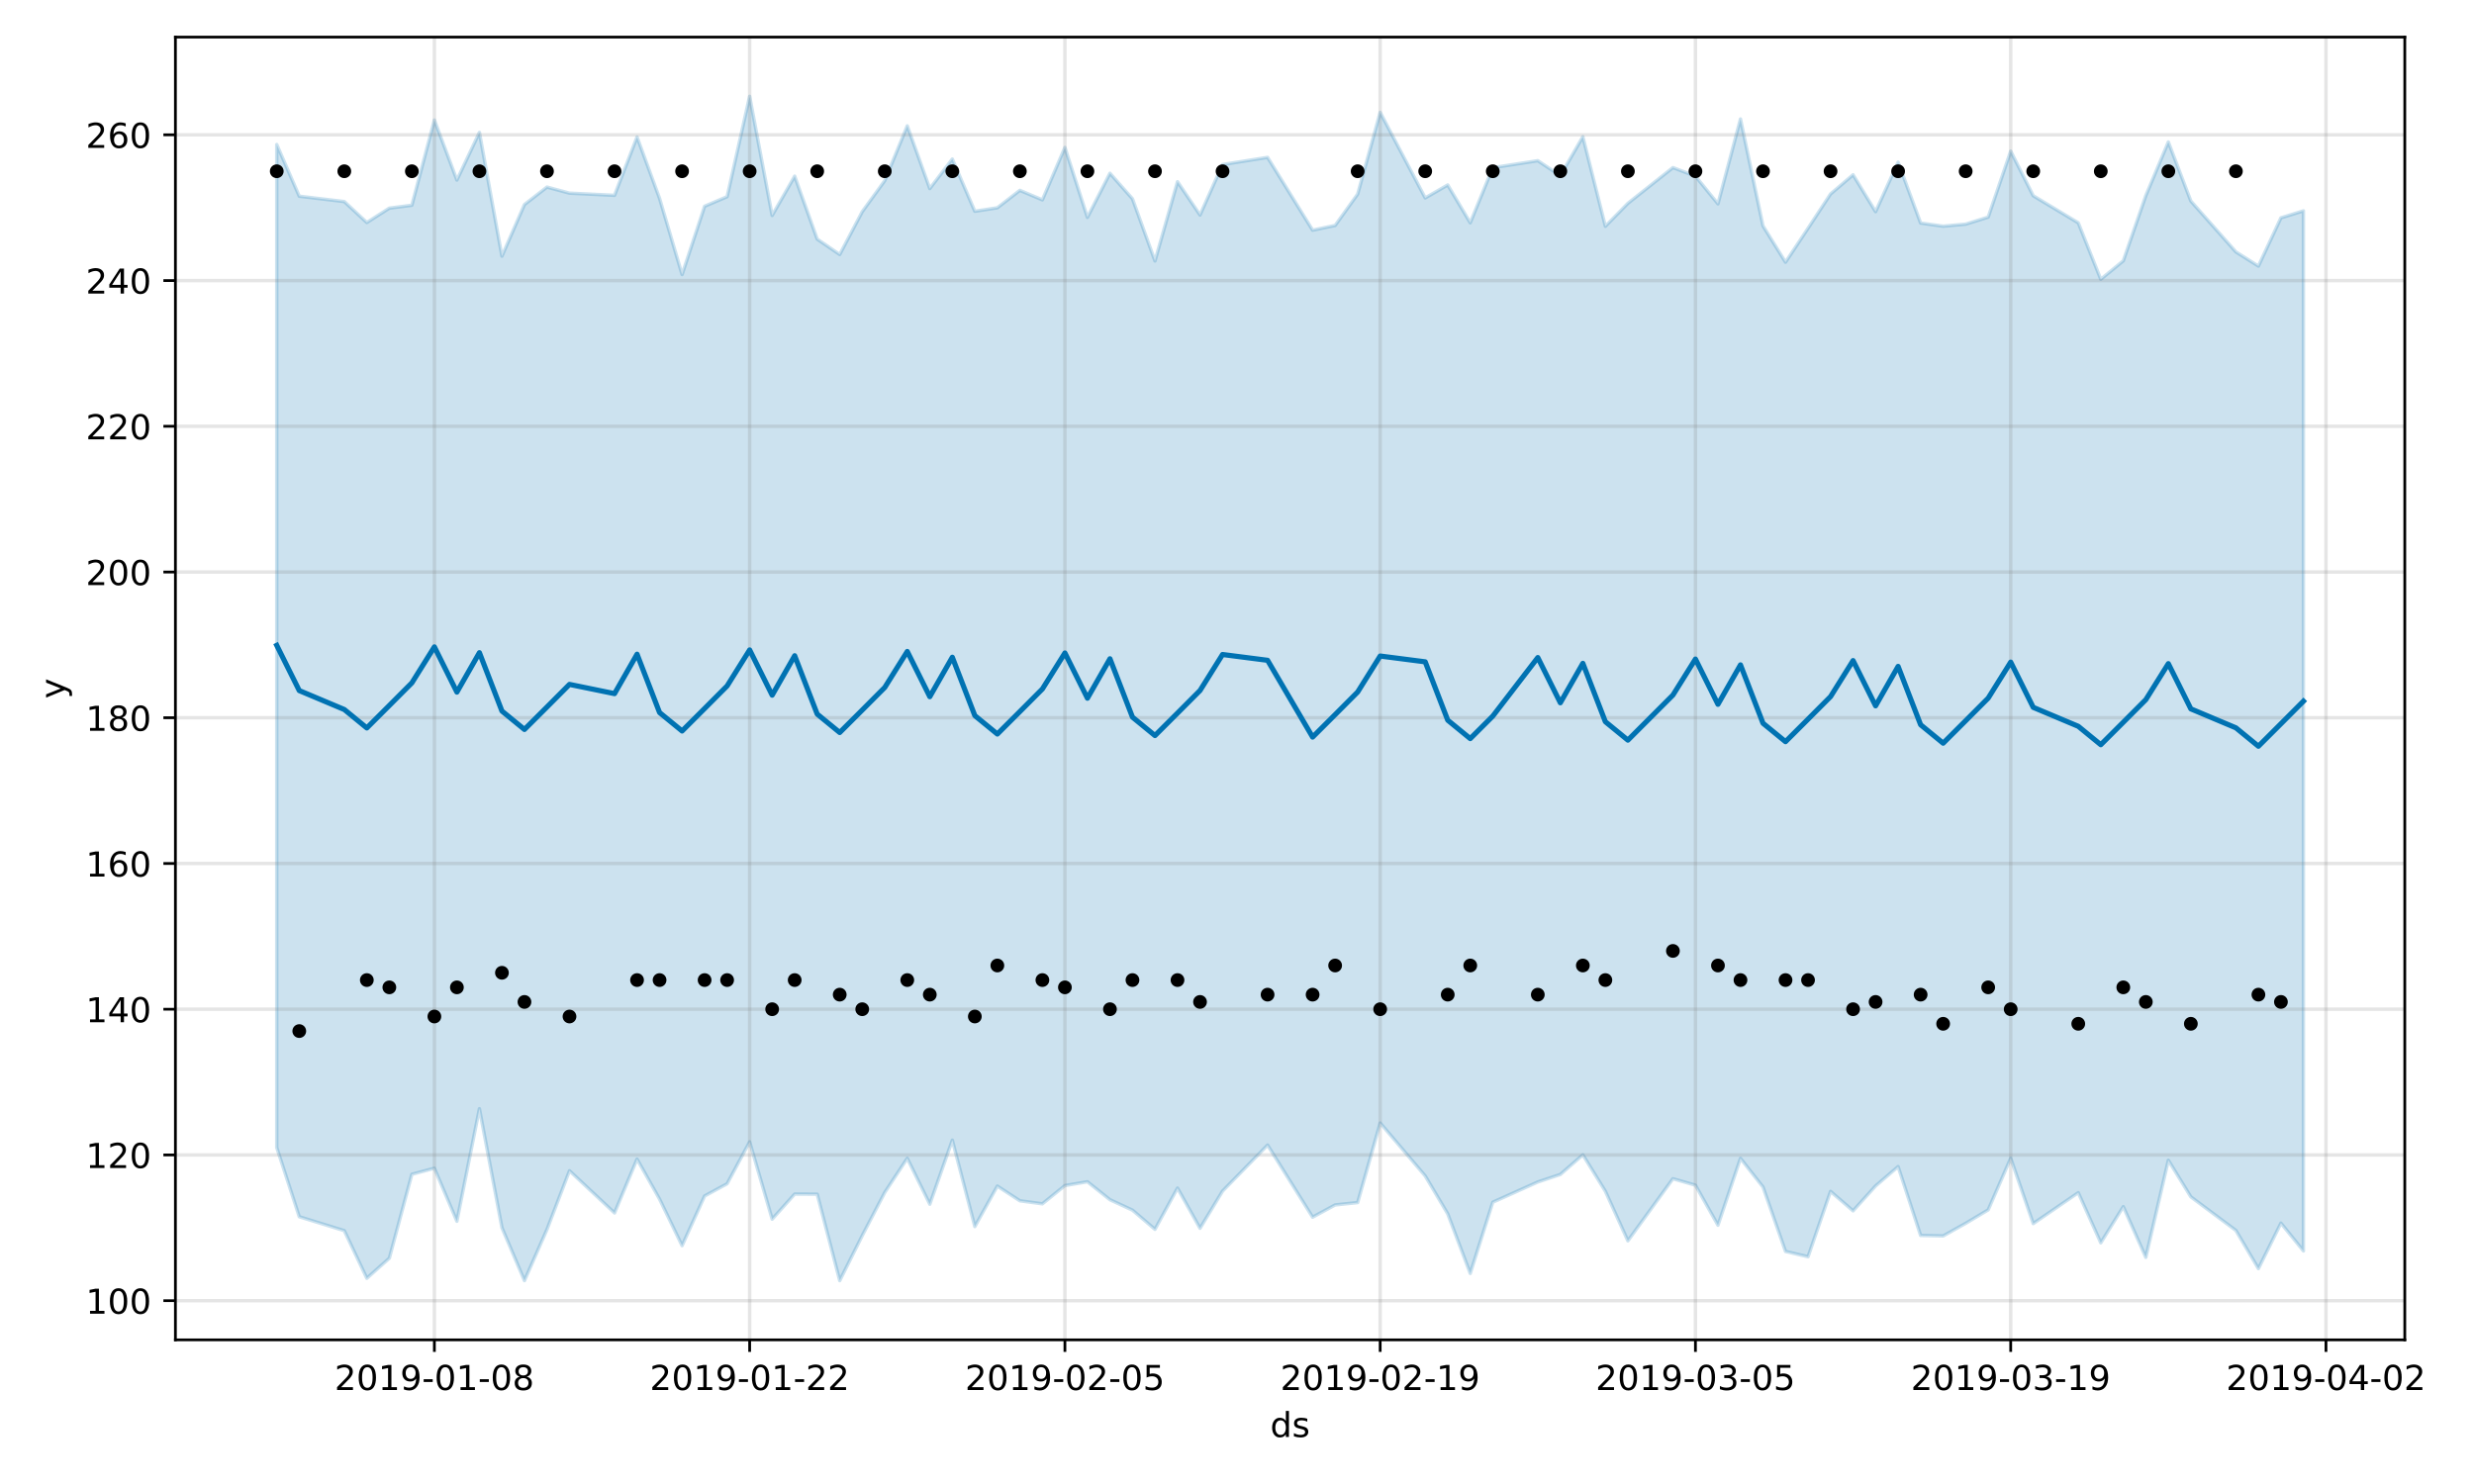 <?xml version="1.0" encoding="utf-8" standalone="no"?>
<!DOCTYPE svg PUBLIC "-//W3C//DTD SVG 1.1//EN"
  "http://www.w3.org/Graphics/SVG/1.1/DTD/svg11.dtd">
<!-- Created with matplotlib (https://matplotlib.org/) -->
<svg height="432pt" version="1.1" viewBox="0 0 720 432" width="720pt" xmlns="http://www.w3.org/2000/svg" xmlns:xlink="http://www.w3.org/1999/xlink">
 <defs>
  <style type="text/css">
*{stroke-linecap:butt;stroke-linejoin:round;}
  </style>
 </defs>
 <g id="figure_1">
  <g id="patch_1">
   <path d="M 0 432 
L 720 432 
L 720 0 
L 0 0 
z
" style="fill:#ffffff;"/>
  </g>
  <g id="axes_1">
   <g id="patch_2">
    <path d="M 51.05 390.04 
L 699.857 390.04 
L 699.857 10.8 
L 51.05 10.8 
z
" style="fill:#ffffff;"/>
   </g>
   <g id="PolyCollection_1">
    <defs>
     <path d="M 80.541 -389.929 
L 80.541 -97.947 
L 87.095 -77.8 
L 100.202 -73.744 
L 106.756 -59.887 
L 113.309 -65.736 
L 119.863 -90.155 
L 126.417 -91.918 
L 132.97 -76.491 
L 139.524 -109.251 
L 146.077 -74.608 
L 152.631 -59.198 
L 159.185 -74.091 
L 165.738 -91.183 
L 178.845 -78.905 
L 185.399 -94.574 
L 191.953 -82.919 
L 198.506 -69.38 
L 205.06 -83.838 
L 211.613 -87.4 
L 218.167 -99.613 
L 224.721 -77.088 
L 231.274 -84.398 
L 237.828 -84.357 
L 244.381 -59.2 
L 250.935 -72.304 
L 257.489 -84.862 
L 264.042 -94.81 
L 270.596 -81.442 
L 277.15 -100.087 
L 283.703 -74.934 
L 290.257 -86.721 
L 296.81 -82.441 
L 303.364 -81.56 
L 309.918 -86.873 
L 316.471 -87.984 
L 323.025 -82.755 
L 329.578 -79.722 
L 336.132 -74.132 
L 342.686 -86.138 
L 349.239 -74.435 
L 355.793 -85.252 
L 368.9 -98.658 
L 382.007 -77.665 
L 388.561 -81.235 
L 395.114 -81.918 
L 401.668 -105.091 
L 414.775 -89.679 
L 421.329 -78.644 
L 427.883 -61.298 
L 434.436 -82.023 
L 447.543 -87.917 
L 454.097 -90.1 
L 460.651 -95.826 
L 467.204 -85.218 
L 473.758 -70.789 
L 486.865 -88.865 
L 493.419 -86.983 
L 499.972 -75.33 
L 506.526 -94.798 
L 513.079 -86.457 
L 519.633 -67.697 
L 526.187 -66.161 
L 532.74 -85.179 
L 539.294 -79.513 
L 545.847 -86.759 
L 552.401 -92.394 
L 558.955 -72.35 
L 565.508 -72.208 
L 572.062 -75.877 
L 578.616 -79.795 
L 585.169 -94.843 
L 591.723 -75.803 
L 604.83 -84.804 
L 611.384 -70.208 
L 617.937 -80.738 
L 624.491 -65.974 
L 631.044 -94.246 
L 637.598 -83.586 
L 650.705 -73.81 
L 657.259 -62.702 
L 663.812 -75.937 
L 670.366 -67.847 
L 670.366 -370.622 
L 670.366 -370.622 
L 663.812 -368.589 
L 657.259 -354.54 
L 650.705 -358.673 
L 637.598 -373.472 
L 631.044 -390.674 
L 624.491 -375.046 
L 617.937 -356.079 
L 611.384 -350.698 
L 604.83 -367.14 
L 591.723 -375.021 
L 585.169 -388.002 
L 578.616 -368.794 
L 572.062 -366.753 
L 565.508 -366.157 
L 558.955 -367.071 
L 552.401 -384.796 
L 545.847 -370.38 
L 539.294 -381.121 
L 532.74 -375.53 
L 526.187 -365.55 
L 519.633 -355.67 
L 513.079 -366.238 
L 506.526 -397.367 
L 499.972 -372.656 
L 493.419 -380.721 
L 486.865 -383.214 
L 473.758 -372.808 
L 467.204 -366.132 
L 460.651 -392.199 
L 454.097 -380.85 
L 447.543 -385.227 
L 434.436 -383.179 
L 427.883 -367.14 
L 421.329 -378.157 
L 414.775 -374.384 
L 401.668 -399.291 
L 395.114 -375.483 
L 388.561 -366.369 
L 382.007 -365.002 
L 368.9 -386.186 
L 355.793 -384.108 
L 349.239 -369.414 
L 342.686 -379.105 
L 336.132 -356.032 
L 329.578 -374.131 
L 323.025 -381.562 
L 316.471 -368.722 
L 309.918 -389.079 
L 303.364 -373.819 
L 296.81 -376.588 
L 290.257 -371.515 
L 283.703 -370.503 
L 277.15 -385.696 
L 270.596 -377.107 
L 264.042 -395.36 
L 257.489 -379.408 
L 250.935 -370.375 
L 244.381 -357.916 
L 237.828 -362.395 
L 231.274 -380.718 
L 224.721 -369.275 
L 218.167 -403.962 
L 211.613 -374.75 
L 205.06 -371.958 
L 198.506 -352.077 
L 191.953 -374.244 
L 185.399 -392.115 
L 178.845 -375.141 
L 165.738 -375.779 
L 159.185 -377.542 
L 152.631 -372.454 
L 146.077 -357.431 
L 139.524 -393.451 
L 132.97 -379.585 
L 126.417 -397.064 
L 119.863 -372.251 
L 113.309 -371.412 
L 106.756 -367.228 
L 100.202 -373.325 
L 87.095 -374.886 
L 80.541 -389.929 
z
" id="mb3d58df271" style="stroke:#0072b2;stroke-opacity:0.2;"/>
    </defs>
    <g clip-path="url(#pe9ea618f01)">
     <use style="fill:#0072b2;fill-opacity:0.2;stroke:#0072b2;stroke-opacity:0.2;" x="0" xlink:href="#mb3d58df271" y="432"/>
    </g>
   </g>
   <g id="matplotlib.axis_1">
    <g id="xtick_1">
     <g id="line2d_1">
      <path clip-path="url(#pe9ea618f01)" d="M 126.417 390.04 
L 126.417 10.8 
" style="fill:none;stroke:#808080;stroke-linecap:square;stroke-opacity:0.2;"/>
     </g>
     <g id="line2d_2">
      <defs>
       <path d="M 0 0 
L 0 3.5 
" id="m1d0776aded" style="stroke:#000000;stroke-width:0.8;"/>
      </defs>
      <g>
       <use style="stroke:#000000;stroke-width:0.8;" x="126.417" xlink:href="#m1d0776aded" y="390.04"/>
      </g>
     </g>
     <g id="text_1">
      <!-- 2019-01-08 -->
      <defs>
       <path d="M 19.188 8.297 
L 53.609 8.297 
L 53.609 0 
L 7.328 0 
L 7.328 8.297 
Q 12.938 14.109 22.625 23.891 
Q 32.328 33.688 34.812 36.531 
Q 39.547 41.844 41.422 45.531 
Q 43.312 49.219 43.312 52.781 
Q 43.312 58.594 39.234 62.25 
Q 35.156 65.922 28.609 65.922 
Q 23.969 65.922 18.812 64.312 
Q 13.672 62.703 7.812 59.422 
L 7.812 69.391 
Q 13.766 71.781 18.938 73 
Q 24.125 74.219 28.422 74.219 
Q 39.75 74.219 46.484 68.547 
Q 53.219 62.891 53.219 53.422 
Q 53.219 48.922 51.531 44.891 
Q 49.859 40.875 45.406 35.406 
Q 44.188 33.984 37.641 27.219 
Q 31.109 20.453 19.188 8.297 
z
" id="DejaVuSans-50"/>
       <path d="M 31.781 66.406 
Q 24.172 66.406 20.328 58.906 
Q 16.5 51.422 16.5 36.375 
Q 16.5 21.391 20.328 13.891 
Q 24.172 6.391 31.781 6.391 
Q 39.453 6.391 43.281 13.891 
Q 47.125 21.391 47.125 36.375 
Q 47.125 51.422 43.281 58.906 
Q 39.453 66.406 31.781 66.406 
z
M 31.781 74.219 
Q 44.047 74.219 50.516 64.516 
Q 56.984 54.828 56.984 36.375 
Q 56.984 17.969 50.516 8.266 
Q 44.047 -1.422 31.781 -1.422 
Q 19.531 -1.422 13.062 8.266 
Q 6.594 17.969 6.594 36.375 
Q 6.594 54.828 13.062 64.516 
Q 19.531 74.219 31.781 74.219 
z
" id="DejaVuSans-48"/>
       <path d="M 12.406 8.297 
L 28.516 8.297 
L 28.516 63.922 
L 10.984 60.406 
L 10.984 69.391 
L 28.422 72.906 
L 38.281 72.906 
L 38.281 8.297 
L 54.391 8.297 
L 54.391 0 
L 12.406 0 
z
" id="DejaVuSans-49"/>
       <path d="M 10.984 1.516 
L 10.984 10.5 
Q 14.703 8.734 18.5 7.812 
Q 22.312 6.891 25.984 6.891 
Q 35.75 6.891 40.891 13.453 
Q 46.047 20.016 46.781 33.406 
Q 43.953 29.203 39.594 26.953 
Q 35.25 24.703 29.984 24.703 
Q 19.047 24.703 12.672 31.312 
Q 6.297 37.938 6.297 49.422 
Q 6.297 60.641 12.938 67.422 
Q 19.578 74.219 30.609 74.219 
Q 43.266 74.219 49.922 64.516 
Q 56.594 54.828 56.594 36.375 
Q 56.594 19.141 48.406 8.859 
Q 40.234 -1.422 26.422 -1.422 
Q 22.703 -1.422 18.891 -0.688 
Q 15.094 0.047 10.984 1.516 
z
M 30.609 32.422 
Q 37.25 32.422 41.125 36.953 
Q 45.016 41.5 45.016 49.422 
Q 45.016 57.281 41.125 61.844 
Q 37.25 66.406 30.609 66.406 
Q 23.969 66.406 20.094 61.844 
Q 16.219 57.281 16.219 49.422 
Q 16.219 41.5 20.094 36.953 
Q 23.969 32.422 30.609 32.422 
z
" id="DejaVuSans-57"/>
       <path d="M 4.891 31.391 
L 31.203 31.391 
L 31.203 23.391 
L 4.891 23.391 
z
" id="DejaVuSans-45"/>
       <path d="M 31.781 34.625 
Q 24.75 34.625 20.719 30.859 
Q 16.703 27.094 16.703 20.516 
Q 16.703 13.922 20.719 10.156 
Q 24.75 6.391 31.781 6.391 
Q 38.812 6.391 42.859 10.172 
Q 46.922 13.969 46.922 20.516 
Q 46.922 27.094 42.891 30.859 
Q 38.875 34.625 31.781 34.625 
z
M 21.922 38.812 
Q 15.578 40.375 12.031 44.719 
Q 8.5 49.078 8.5 55.328 
Q 8.5 64.062 14.719 69.141 
Q 20.953 74.219 31.781 74.219 
Q 42.672 74.219 48.875 69.141 
Q 55.078 64.062 55.078 55.328 
Q 55.078 49.078 51.531 44.719 
Q 48 40.375 41.703 38.812 
Q 48.828 37.156 52.797 32.312 
Q 56.781 27.484 56.781 20.516 
Q 56.781 9.906 50.312 4.234 
Q 43.844 -1.422 31.781 -1.422 
Q 19.734 -1.422 13.25 4.234 
Q 6.781 9.906 6.781 20.516 
Q 6.781 27.484 10.781 32.312 
Q 14.797 37.156 21.922 38.812 
z
M 18.312 54.391 
Q 18.312 48.734 21.844 45.562 
Q 25.391 42.391 31.781 42.391 
Q 38.141 42.391 41.719 45.562 
Q 45.312 48.734 45.312 54.391 
Q 45.312 60.062 41.719 63.234 
Q 38.141 66.406 31.781 66.406 
Q 25.391 66.406 21.844 63.234 
Q 18.312 60.062 18.312 54.391 
z
" id="DejaVuSans-56"/>
      </defs>
      <g transform="translate(97.359 404.638)scale(0.1 -0.1)">
       <use xlink:href="#DejaVuSans-50"/>
       <use x="63.623" xlink:href="#DejaVuSans-48"/>
       <use x="127.246" xlink:href="#DejaVuSans-49"/>
       <use x="190.869" xlink:href="#DejaVuSans-57"/>
       <use x="254.492" xlink:href="#DejaVuSans-45"/>
       <use x="290.576" xlink:href="#DejaVuSans-48"/>
       <use x="354.199" xlink:href="#DejaVuSans-49"/>
       <use x="417.822" xlink:href="#DejaVuSans-45"/>
       <use x="453.906" xlink:href="#DejaVuSans-48"/>
       <use x="517.529" xlink:href="#DejaVuSans-56"/>
      </g>
     </g>
    </g>
    <g id="xtick_2">
     <g id="line2d_3">
      <path clip-path="url(#pe9ea618f01)" d="M 218.167 390.04 
L 218.167 10.8 
" style="fill:none;stroke:#808080;stroke-linecap:square;stroke-opacity:0.2;"/>
     </g>
     <g id="line2d_4">
      <g>
       <use style="stroke:#000000;stroke-width:0.8;" x="218.167" xlink:href="#m1d0776aded" y="390.04"/>
      </g>
     </g>
     <g id="text_2">
      <!-- 2019-01-22 -->
      <g transform="translate(189.109 404.638)scale(0.1 -0.1)">
       <use xlink:href="#DejaVuSans-50"/>
       <use x="63.623" xlink:href="#DejaVuSans-48"/>
       <use x="127.246" xlink:href="#DejaVuSans-49"/>
       <use x="190.869" xlink:href="#DejaVuSans-57"/>
       <use x="254.492" xlink:href="#DejaVuSans-45"/>
       <use x="290.576" xlink:href="#DejaVuSans-48"/>
       <use x="354.199" xlink:href="#DejaVuSans-49"/>
       <use x="417.822" xlink:href="#DejaVuSans-45"/>
       <use x="453.906" xlink:href="#DejaVuSans-50"/>
       <use x="517.529" xlink:href="#DejaVuSans-50"/>
      </g>
     </g>
    </g>
    <g id="xtick_3">
     <g id="line2d_5">
      <path clip-path="url(#pe9ea618f01)" d="M 309.918 390.04 
L 309.918 10.8 
" style="fill:none;stroke:#808080;stroke-linecap:square;stroke-opacity:0.2;"/>
     </g>
     <g id="line2d_6">
      <g>
       <use style="stroke:#000000;stroke-width:0.8;" x="309.918" xlink:href="#m1d0776aded" y="390.04"/>
      </g>
     </g>
     <g id="text_3">
      <!-- 2019-02-05 -->
      <defs>
       <path d="M 10.797 72.906 
L 49.516 72.906 
L 49.516 64.594 
L 19.828 64.594 
L 19.828 46.734 
Q 21.969 47.469 24.109 47.828 
Q 26.266 48.188 28.422 48.188 
Q 40.625 48.188 47.75 41.5 
Q 54.891 34.812 54.891 23.391 
Q 54.891 11.625 47.562 5.094 
Q 40.234 -1.422 26.906 -1.422 
Q 22.312 -1.422 17.547 -0.641 
Q 12.797 0.141 7.719 1.703 
L 7.719 11.625 
Q 12.109 9.234 16.797 8.062 
Q 21.484 6.891 26.703 6.891 
Q 35.156 6.891 40.078 11.328 
Q 45.016 15.766 45.016 23.391 
Q 45.016 31 40.078 35.438 
Q 35.156 39.891 26.703 39.891 
Q 22.75 39.891 18.812 39.016 
Q 14.891 38.141 10.797 36.281 
z
" id="DejaVuSans-53"/>
      </defs>
      <g transform="translate(280.86 404.638)scale(0.1 -0.1)">
       <use xlink:href="#DejaVuSans-50"/>
       <use x="63.623" xlink:href="#DejaVuSans-48"/>
       <use x="127.246" xlink:href="#DejaVuSans-49"/>
       <use x="190.869" xlink:href="#DejaVuSans-57"/>
       <use x="254.492" xlink:href="#DejaVuSans-45"/>
       <use x="290.576" xlink:href="#DejaVuSans-48"/>
       <use x="354.199" xlink:href="#DejaVuSans-50"/>
       <use x="417.822" xlink:href="#DejaVuSans-45"/>
       <use x="453.906" xlink:href="#DejaVuSans-48"/>
       <use x="517.529" xlink:href="#DejaVuSans-53"/>
      </g>
     </g>
    </g>
    <g id="xtick_4">
     <g id="line2d_7">
      <path clip-path="url(#pe9ea618f01)" d="M 401.668 390.04 
L 401.668 10.8 
" style="fill:none;stroke:#808080;stroke-linecap:square;stroke-opacity:0.2;"/>
     </g>
     <g id="line2d_8">
      <g>
       <use style="stroke:#000000;stroke-width:0.8;" x="401.668" xlink:href="#m1d0776aded" y="390.04"/>
      </g>
     </g>
     <g id="text_4">
      <!-- 2019-02-19 -->
      <g transform="translate(372.61 404.638)scale(0.1 -0.1)">
       <use xlink:href="#DejaVuSans-50"/>
       <use x="63.623" xlink:href="#DejaVuSans-48"/>
       <use x="127.246" xlink:href="#DejaVuSans-49"/>
       <use x="190.869" xlink:href="#DejaVuSans-57"/>
       <use x="254.492" xlink:href="#DejaVuSans-45"/>
       <use x="290.576" xlink:href="#DejaVuSans-48"/>
       <use x="354.199" xlink:href="#DejaVuSans-50"/>
       <use x="417.822" xlink:href="#DejaVuSans-45"/>
       <use x="453.906" xlink:href="#DejaVuSans-49"/>
       <use x="517.529" xlink:href="#DejaVuSans-57"/>
      </g>
     </g>
    </g>
    <g id="xtick_5">
     <g id="line2d_9">
      <path clip-path="url(#pe9ea618f01)" d="M 493.419 390.04 
L 493.419 10.8 
" style="fill:none;stroke:#808080;stroke-linecap:square;stroke-opacity:0.2;"/>
     </g>
     <g id="line2d_10">
      <g>
       <use style="stroke:#000000;stroke-width:0.8;" x="493.419" xlink:href="#m1d0776aded" y="390.04"/>
      </g>
     </g>
     <g id="text_5">
      <!-- 2019-03-05 -->
      <defs>
       <path d="M 40.578 39.312 
Q 47.656 37.797 51.625 33 
Q 55.609 28.219 55.609 21.188 
Q 55.609 10.406 48.188 4.484 
Q 40.766 -1.422 27.094 -1.422 
Q 22.516 -1.422 17.656 -0.516 
Q 12.797 0.391 7.625 2.203 
L 7.625 11.719 
Q 11.719 9.328 16.594 8.109 
Q 21.484 6.891 26.812 6.891 
Q 36.078 6.891 40.938 10.547 
Q 45.797 14.203 45.797 21.188 
Q 45.797 27.641 41.281 31.266 
Q 36.766 34.906 28.719 34.906 
L 20.219 34.906 
L 20.219 43.016 
L 29.109 43.016 
Q 36.375 43.016 40.234 45.922 
Q 44.094 48.828 44.094 54.297 
Q 44.094 59.906 40.109 62.906 
Q 36.141 65.922 28.719 65.922 
Q 24.656 65.922 20.016 65.031 
Q 15.375 64.156 9.812 62.312 
L 9.812 71.094 
Q 15.438 72.656 20.344 73.438 
Q 25.25 74.219 29.594 74.219 
Q 40.828 74.219 47.359 69.109 
Q 53.906 64.016 53.906 55.328 
Q 53.906 49.266 50.438 45.094 
Q 46.969 40.922 40.578 39.312 
z
" id="DejaVuSans-51"/>
      </defs>
      <g transform="translate(464.361 404.638)scale(0.1 -0.1)">
       <use xlink:href="#DejaVuSans-50"/>
       <use x="63.623" xlink:href="#DejaVuSans-48"/>
       <use x="127.246" xlink:href="#DejaVuSans-49"/>
       <use x="190.869" xlink:href="#DejaVuSans-57"/>
       <use x="254.492" xlink:href="#DejaVuSans-45"/>
       <use x="290.576" xlink:href="#DejaVuSans-48"/>
       <use x="354.199" xlink:href="#DejaVuSans-51"/>
       <use x="417.822" xlink:href="#DejaVuSans-45"/>
       <use x="453.906" xlink:href="#DejaVuSans-48"/>
       <use x="517.529" xlink:href="#DejaVuSans-53"/>
      </g>
     </g>
    </g>
    <g id="xtick_6">
     <g id="line2d_11">
      <path clip-path="url(#pe9ea618f01)" d="M 585.169 390.04 
L 585.169 10.8 
" style="fill:none;stroke:#808080;stroke-linecap:square;stroke-opacity:0.2;"/>
     </g>
     <g id="line2d_12">
      <g>
       <use style="stroke:#000000;stroke-width:0.8;" x="585.169" xlink:href="#m1d0776aded" y="390.04"/>
      </g>
     </g>
     <g id="text_6">
      <!-- 2019-03-19 -->
      <g transform="translate(556.111 404.638)scale(0.1 -0.1)">
       <use xlink:href="#DejaVuSans-50"/>
       <use x="63.623" xlink:href="#DejaVuSans-48"/>
       <use x="127.246" xlink:href="#DejaVuSans-49"/>
       <use x="190.869" xlink:href="#DejaVuSans-57"/>
       <use x="254.492" xlink:href="#DejaVuSans-45"/>
       <use x="290.576" xlink:href="#DejaVuSans-48"/>
       <use x="354.199" xlink:href="#DejaVuSans-51"/>
       <use x="417.822" xlink:href="#DejaVuSans-45"/>
       <use x="453.906" xlink:href="#DejaVuSans-49"/>
       <use x="517.529" xlink:href="#DejaVuSans-57"/>
      </g>
     </g>
    </g>
    <g id="xtick_7">
     <g id="line2d_13">
      <path clip-path="url(#pe9ea618f01)" d="M 676.92 390.04 
L 676.92 10.8 
" style="fill:none;stroke:#808080;stroke-linecap:square;stroke-opacity:0.2;"/>
     </g>
     <g id="line2d_14">
      <g>
       <use style="stroke:#000000;stroke-width:0.8;" x="676.92" xlink:href="#m1d0776aded" y="390.04"/>
      </g>
     </g>
     <g id="text_7">
      <!-- 2019-04-02 -->
      <defs>
       <path d="M 37.797 64.312 
L 12.891 25.391 
L 37.797 25.391 
z
M 35.203 72.906 
L 47.609 72.906 
L 47.609 25.391 
L 58.016 25.391 
L 58.016 17.188 
L 47.609 17.188 
L 47.609 0 
L 37.797 0 
L 37.797 17.188 
L 4.891 17.188 
L 4.891 26.703 
z
" id="DejaVuSans-52"/>
      </defs>
      <g transform="translate(647.862 404.638)scale(0.1 -0.1)">
       <use xlink:href="#DejaVuSans-50"/>
       <use x="63.623" xlink:href="#DejaVuSans-48"/>
       <use x="127.246" xlink:href="#DejaVuSans-49"/>
       <use x="190.869" xlink:href="#DejaVuSans-57"/>
       <use x="254.492" xlink:href="#DejaVuSans-45"/>
       <use x="290.576" xlink:href="#DejaVuSans-48"/>
       <use x="354.199" xlink:href="#DejaVuSans-52"/>
       <use x="417.822" xlink:href="#DejaVuSans-45"/>
       <use x="453.906" xlink:href="#DejaVuSans-48"/>
       <use x="517.529" xlink:href="#DejaVuSans-50"/>
      </g>
     </g>
    </g>
    <g id="text_8">
     <!-- ds -->
     <defs>
      <path d="M 45.406 46.391 
L 45.406 75.984 
L 54.391 75.984 
L 54.391 0 
L 45.406 0 
L 45.406 8.203 
Q 42.578 3.328 38.25 0.953 
Q 33.938 -1.422 27.875 -1.422 
Q 17.969 -1.422 11.734 6.484 
Q 5.516 14.406 5.516 27.297 
Q 5.516 40.188 11.734 48.094 
Q 17.969 56 27.875 56 
Q 33.938 56 38.25 53.625 
Q 42.578 51.266 45.406 46.391 
z
M 14.797 27.297 
Q 14.797 17.391 18.875 11.75 
Q 22.953 6.109 30.078 6.109 
Q 37.203 6.109 41.297 11.75 
Q 45.406 17.391 45.406 27.297 
Q 45.406 37.203 41.297 42.844 
Q 37.203 48.484 30.078 48.484 
Q 22.953 48.484 18.875 42.844 
Q 14.797 37.203 14.797 27.297 
z
" id="DejaVuSans-100"/>
      <path d="M 44.281 53.078 
L 44.281 44.578 
Q 40.484 46.531 36.375 47.5 
Q 32.281 48.484 27.875 48.484 
Q 21.188 48.484 17.844 46.438 
Q 14.5 44.391 14.5 40.281 
Q 14.5 37.156 16.891 35.375 
Q 19.281 33.594 26.516 31.984 
L 29.594 31.297 
Q 39.156 29.25 43.188 25.516 
Q 47.219 21.781 47.219 15.094 
Q 47.219 7.469 41.188 3.016 
Q 35.156 -1.422 24.609 -1.422 
Q 20.219 -1.422 15.453 -0.562 
Q 10.688 0.297 5.422 2 
L 5.422 11.281 
Q 10.406 8.688 15.234 7.391 
Q 20.062 6.109 24.812 6.109 
Q 31.156 6.109 34.562 8.281 
Q 37.984 10.453 37.984 14.406 
Q 37.984 18.062 35.516 20.016 
Q 33.062 21.969 24.703 23.781 
L 21.578 24.516 
Q 13.234 26.266 9.516 29.906 
Q 5.812 33.547 5.812 39.891 
Q 5.812 47.609 11.281 51.797 
Q 16.75 56 26.812 56 
Q 31.781 56 36.172 55.266 
Q 40.578 54.547 44.281 53.078 
z
" id="DejaVuSans-115"/>
     </defs>
     <g transform="translate(369.675 418.317)scale(0.1 -0.1)">
      <use xlink:href="#DejaVuSans-100"/>
      <use x="63.477" xlink:href="#DejaVuSans-115"/>
     </g>
    </g>
   </g>
   <g id="matplotlib.axis_2">
    <g id="ytick_1">
     <g id="line2d_15">
      <path clip-path="url(#pe9ea618f01)" d="M 51.05 378.634 
L 699.857 378.634 
" style="fill:none;stroke:#808080;stroke-linecap:square;stroke-opacity:0.2;"/>
     </g>
     <g id="line2d_16">
      <defs>
       <path d="M 0 0 
L -3.5 0 
" id="mdad776d36b" style="stroke:#000000;stroke-width:0.8;"/>
      </defs>
      <g>
       <use style="stroke:#000000;stroke-width:0.8;" x="51.05" xlink:href="#mdad776d36b" y="378.634"/>
      </g>
     </g>
     <g id="text_9">
      <!-- 100 -->
      <g transform="translate(24.962 382.434)scale(0.1 -0.1)">
       <use xlink:href="#DejaVuSans-49"/>
       <use x="63.623" xlink:href="#DejaVuSans-48"/>
       <use x="127.246" xlink:href="#DejaVuSans-48"/>
      </g>
     </g>
    </g>
    <g id="ytick_2">
     <g id="line2d_17">
      <path clip-path="url(#pe9ea618f01)" d="M 51.05 336.211 
L 699.857 336.211 
" style="fill:none;stroke:#808080;stroke-linecap:square;stroke-opacity:0.2;"/>
     </g>
     <g id="line2d_18">
      <g>
       <use style="stroke:#000000;stroke-width:0.8;" x="51.05" xlink:href="#mdad776d36b" y="336.211"/>
      </g>
     </g>
     <g id="text_10">
      <!-- 120 -->
      <g transform="translate(24.962 340.01)scale(0.1 -0.1)">
       <use xlink:href="#DejaVuSans-49"/>
       <use x="63.623" xlink:href="#DejaVuSans-50"/>
       <use x="127.246" xlink:href="#DejaVuSans-48"/>
      </g>
     </g>
    </g>
    <g id="ytick_3">
     <g id="line2d_19">
      <path clip-path="url(#pe9ea618f01)" d="M 51.05 293.787 
L 699.857 293.787 
" style="fill:none;stroke:#808080;stroke-linecap:square;stroke-opacity:0.2;"/>
     </g>
     <g id="line2d_20">
      <g>
       <use style="stroke:#000000;stroke-width:0.8;" x="51.05" xlink:href="#mdad776d36b" y="293.787"/>
      </g>
     </g>
     <g id="text_11">
      <!-- 140 -->
      <g transform="translate(24.962 297.587)scale(0.1 -0.1)">
       <use xlink:href="#DejaVuSans-49"/>
       <use x="63.623" xlink:href="#DejaVuSans-52"/>
       <use x="127.246" xlink:href="#DejaVuSans-48"/>
      </g>
     </g>
    </g>
    <g id="ytick_4">
     <g id="line2d_21">
      <path clip-path="url(#pe9ea618f01)" d="M 51.05 251.364 
L 699.857 251.364 
" style="fill:none;stroke:#808080;stroke-linecap:square;stroke-opacity:0.2;"/>
     </g>
     <g id="line2d_22">
      <g>
       <use style="stroke:#000000;stroke-width:0.8;" x="51.05" xlink:href="#mdad776d36b" y="251.364"/>
      </g>
     </g>
     <g id="text_12">
      <!-- 160 -->
      <defs>
       <path d="M 33.016 40.375 
Q 26.375 40.375 22.484 35.828 
Q 18.609 31.297 18.609 23.391 
Q 18.609 15.531 22.484 10.953 
Q 26.375 6.391 33.016 6.391 
Q 39.656 6.391 43.531 10.953 
Q 47.406 15.531 47.406 23.391 
Q 47.406 31.297 43.531 35.828 
Q 39.656 40.375 33.016 40.375 
z
M 52.594 71.297 
L 52.594 62.312 
Q 48.875 64.062 45.094 64.984 
Q 41.312 65.922 37.594 65.922 
Q 27.828 65.922 22.672 59.328 
Q 17.531 52.734 16.797 39.406 
Q 19.672 43.656 24.016 45.922 
Q 28.375 48.188 33.594 48.188 
Q 44.578 48.188 50.953 41.516 
Q 57.328 34.859 57.328 23.391 
Q 57.328 12.156 50.688 5.359 
Q 44.047 -1.422 33.016 -1.422 
Q 20.359 -1.422 13.672 8.266 
Q 6.984 17.969 6.984 36.375 
Q 6.984 53.656 15.188 63.938 
Q 23.391 74.219 37.203 74.219 
Q 40.922 74.219 44.703 73.484 
Q 48.484 72.75 52.594 71.297 
z
" id="DejaVuSans-54"/>
      </defs>
      <g transform="translate(24.962 255.163)scale(0.1 -0.1)">
       <use xlink:href="#DejaVuSans-49"/>
       <use x="63.623" xlink:href="#DejaVuSans-54"/>
       <use x="127.246" xlink:href="#DejaVuSans-48"/>
      </g>
     </g>
    </g>
    <g id="ytick_5">
     <g id="line2d_23">
      <path clip-path="url(#pe9ea618f01)" d="M 51.05 208.94 
L 699.857 208.94 
" style="fill:none;stroke:#808080;stroke-linecap:square;stroke-opacity:0.2;"/>
     </g>
     <g id="line2d_24">
      <g>
       <use style="stroke:#000000;stroke-width:0.8;" x="51.05" xlink:href="#mdad776d36b" y="208.94"/>
      </g>
     </g>
     <g id="text_13">
      <!-- 180 -->
      <g transform="translate(24.962 212.74)scale(0.1 -0.1)">
       <use xlink:href="#DejaVuSans-49"/>
       <use x="63.623" xlink:href="#DejaVuSans-56"/>
       <use x="127.246" xlink:href="#DejaVuSans-48"/>
      </g>
     </g>
    </g>
    <g id="ytick_6">
     <g id="line2d_25">
      <path clip-path="url(#pe9ea618f01)" d="M 51.05 166.517 
L 699.857 166.517 
" style="fill:none;stroke:#808080;stroke-linecap:square;stroke-opacity:0.2;"/>
     </g>
     <g id="line2d_26">
      <g>
       <use style="stroke:#000000;stroke-width:0.8;" x="51.05" xlink:href="#mdad776d36b" y="166.517"/>
      </g>
     </g>
     <g id="text_14">
      <!-- 200 -->
      <g transform="translate(24.962 170.316)scale(0.1 -0.1)">
       <use xlink:href="#DejaVuSans-50"/>
       <use x="63.623" xlink:href="#DejaVuSans-48"/>
       <use x="127.246" xlink:href="#DejaVuSans-48"/>
      </g>
     </g>
    </g>
    <g id="ytick_7">
     <g id="line2d_27">
      <path clip-path="url(#pe9ea618f01)" d="M 51.05 124.093 
L 699.857 124.093 
" style="fill:none;stroke:#808080;stroke-linecap:square;stroke-opacity:0.2;"/>
     </g>
     <g id="line2d_28">
      <g>
       <use style="stroke:#000000;stroke-width:0.8;" x="51.05" xlink:href="#mdad776d36b" y="124.093"/>
      </g>
     </g>
     <g id="text_15">
      <!-- 220 -->
      <g transform="translate(24.962 127.893)scale(0.1 -0.1)">
       <use xlink:href="#DejaVuSans-50"/>
       <use x="63.623" xlink:href="#DejaVuSans-50"/>
       <use x="127.246" xlink:href="#DejaVuSans-48"/>
      </g>
     </g>
    </g>
    <g id="ytick_8">
     <g id="line2d_29">
      <path clip-path="url(#pe9ea618f01)" d="M 51.05 81.67 
L 699.857 81.67 
" style="fill:none;stroke:#808080;stroke-linecap:square;stroke-opacity:0.2;"/>
     </g>
     <g id="line2d_30">
      <g>
       <use style="stroke:#000000;stroke-width:0.8;" x="51.05" xlink:href="#mdad776d36b" y="81.67"/>
      </g>
     </g>
     <g id="text_16">
      <!-- 240 -->
      <g transform="translate(24.962 85.469)scale(0.1 -0.1)">
       <use xlink:href="#DejaVuSans-50"/>
       <use x="63.623" xlink:href="#DejaVuSans-52"/>
       <use x="127.246" xlink:href="#DejaVuSans-48"/>
      </g>
     </g>
    </g>
    <g id="ytick_9">
     <g id="line2d_31">
      <path clip-path="url(#pe9ea618f01)" d="M 51.05 39.246 
L 699.857 39.246 
" style="fill:none;stroke:#808080;stroke-linecap:square;stroke-opacity:0.2;"/>
     </g>
     <g id="line2d_32">
      <g>
       <use style="stroke:#000000;stroke-width:0.8;" x="51.05" xlink:href="#mdad776d36b" y="39.246"/>
      </g>
     </g>
     <g id="text_17">
      <!-- 260 -->
      <g transform="translate(24.962 43.046)scale(0.1 -0.1)">
       <use xlink:href="#DejaVuSans-50"/>
       <use x="63.623" xlink:href="#DejaVuSans-54"/>
       <use x="127.246" xlink:href="#DejaVuSans-48"/>
      </g>
     </g>
    </g>
    <g id="text_18">
     <!-- y -->
     <defs>
      <path d="M 32.172 -5.078 
Q 28.375 -14.844 24.75 -17.812 
Q 21.141 -20.797 15.094 -20.797 
L 7.906 -20.797 
L 7.906 -13.281 
L 13.188 -13.281 
Q 16.891 -13.281 18.938 -11.516 
Q 21 -9.766 23.484 -3.219 
L 25.094 0.875 
L 2.984 54.688 
L 12.5 54.688 
L 29.594 11.922 
L 46.688 54.688 
L 56.203 54.688 
z
" id="DejaVuSans-121"/>
     </defs>
     <g transform="translate(18.883 203.379)rotate(-90)scale(0.1 -0.1)">
      <use xlink:href="#DejaVuSans-121"/>
     </g>
    </g>
   </g>
   <g id="line2d_33">
    <defs>
     <path d="M 0 1.5 
C 0.398 1.5 0.779 1.342 1.061 1.061 
C 1.342 0.779 1.5 0.398 1.5 0 
C 1.5 -0.398 1.342 -0.779 1.061 -1.061 
C 0.779 -1.342 0.398 -1.5 0 -1.5 
C -0.398 -1.5 -0.779 -1.342 -1.061 -1.061 
C -1.342 -0.779 -1.5 -0.398 -1.5 0 
C -1.5 0.398 -1.342 0.779 -1.061 1.061 
C -0.779 1.342 -0.398 1.5 0 1.5 
z
" id="m35785e674a" style="stroke:#000000;"/>
    </defs>
    <g clip-path="url(#pe9ea618f01)">
     <use style="stroke:#000000;" x="80.541" xlink:href="#m35785e674a" y="49.852"/>
     <use style="stroke:#000000;" x="87.095" xlink:href="#m35785e674a" y="300.151"/>
     <use style="stroke:#000000;" x="100.202" xlink:href="#m35785e674a" y="49.852"/>
     <use style="stroke:#000000;" x="106.756" xlink:href="#m35785e674a" y="285.303"/>
     <use style="stroke:#000000;" x="113.309" xlink:href="#m35785e674a" y="287.424"/>
     <use style="stroke:#000000;" x="119.863" xlink:href="#m35785e674a" y="49.852"/>
     <use style="stroke:#000000;" x="126.417" xlink:href="#m35785e674a" y="295.908"/>
     <use style="stroke:#000000;" x="132.97" xlink:href="#m35785e674a" y="287.424"/>
     <use style="stroke:#000000;" x="139.524" xlink:href="#m35785e674a" y="49.852"/>
     <use style="stroke:#000000;" x="146.077" xlink:href="#m35785e674a" y="283.181"/>
     <use style="stroke:#000000;" x="152.631" xlink:href="#m35785e674a" y="291.666"/>
     <use style="stroke:#000000;" x="159.185" xlink:href="#m35785e674a" y="49.852"/>
     <use style="stroke:#000000;" x="165.738" xlink:href="#m35785e674a" y="295.908"/>
     <use style="stroke:#000000;" x="178.845" xlink:href="#m35785e674a" y="49.852"/>
     <use style="stroke:#000000;" x="185.399" xlink:href="#m35785e674a" y="285.303"/>
     <use style="stroke:#000000;" x="191.953" xlink:href="#m35785e674a" y="285.303"/>
     <use style="stroke:#000000;" x="198.506" xlink:href="#m35785e674a" y="49.852"/>
     <use style="stroke:#000000;" x="205.06" xlink:href="#m35785e674a" y="285.303"/>
     <use style="stroke:#000000;" x="211.613" xlink:href="#m35785e674a" y="285.303"/>
     <use style="stroke:#000000;" x="218.167" xlink:href="#m35785e674a" y="49.852"/>
     <use style="stroke:#000000;" x="224.721" xlink:href="#m35785e674a" y="293.787"/>
     <use style="stroke:#000000;" x="231.274" xlink:href="#m35785e674a" y="285.303"/>
     <use style="stroke:#000000;" x="237.828" xlink:href="#m35785e674a" y="49.852"/>
     <use style="stroke:#000000;" x="244.381" xlink:href="#m35785e674a" y="289.545"/>
     <use style="stroke:#000000;" x="250.935" xlink:href="#m35785e674a" y="293.787"/>
     <use style="stroke:#000000;" x="257.489" xlink:href="#m35785e674a" y="49.852"/>
     <use style="stroke:#000000;" x="264.042" xlink:href="#m35785e674a" y="285.303"/>
     <use style="stroke:#000000;" x="270.596" xlink:href="#m35785e674a" y="289.545"/>
     <use style="stroke:#000000;" x="277.15" xlink:href="#m35785e674a" y="49.852"/>
     <use style="stroke:#000000;" x="283.703" xlink:href="#m35785e674a" y="295.908"/>
     <use style="stroke:#000000;" x="290.257" xlink:href="#m35785e674a" y="281.06"/>
     <use style="stroke:#000000;" x="296.81" xlink:href="#m35785e674a" y="49.852"/>
     <use style="stroke:#000000;" x="303.364" xlink:href="#m35785e674a" y="285.303"/>
     <use style="stroke:#000000;" x="309.918" xlink:href="#m35785e674a" y="287.424"/>
     <use style="stroke:#000000;" x="316.471" xlink:href="#m35785e674a" y="49.852"/>
     <use style="stroke:#000000;" x="323.025" xlink:href="#m35785e674a" y="293.787"/>
     <use style="stroke:#000000;" x="329.578" xlink:href="#m35785e674a" y="285.303"/>
     <use style="stroke:#000000;" x="336.132" xlink:href="#m35785e674a" y="49.852"/>
     <use style="stroke:#000000;" x="342.686" xlink:href="#m35785e674a" y="285.303"/>
     <use style="stroke:#000000;" x="349.239" xlink:href="#m35785e674a" y="291.666"/>
     <use style="stroke:#000000;" x="355.793" xlink:href="#m35785e674a" y="49.852"/>
     <use style="stroke:#000000;" x="368.9" xlink:href="#m35785e674a" y="289.545"/>
     <use style="stroke:#000000;" x="382.007" xlink:href="#m35785e674a" y="289.545"/>
     <use style="stroke:#000000;" x="388.561" xlink:href="#m35785e674a" y="281.06"/>
     <use style="stroke:#000000;" x="395.114" xlink:href="#m35785e674a" y="49.852"/>
     <use style="stroke:#000000;" x="401.668" xlink:href="#m35785e674a" y="293.787"/>
     <use style="stroke:#000000;" x="414.775" xlink:href="#m35785e674a" y="49.852"/>
     <use style="stroke:#000000;" x="421.329" xlink:href="#m35785e674a" y="289.545"/>
     <use style="stroke:#000000;" x="427.883" xlink:href="#m35785e674a" y="281.06"/>
     <use style="stroke:#000000;" x="434.436" xlink:href="#m35785e674a" y="49.852"/>
     <use style="stroke:#000000;" x="447.543" xlink:href="#m35785e674a" y="289.545"/>
     <use style="stroke:#000000;" x="454.097" xlink:href="#m35785e674a" y="49.852"/>
     <use style="stroke:#000000;" x="460.651" xlink:href="#m35785e674a" y="281.06"/>
     <use style="stroke:#000000;" x="467.204" xlink:href="#m35785e674a" y="285.303"/>
     <use style="stroke:#000000;" x="473.758" xlink:href="#m35785e674a" y="49.852"/>
     <use style="stroke:#000000;" x="486.865" xlink:href="#m35785e674a" y="276.818"/>
     <use style="stroke:#000000;" x="493.419" xlink:href="#m35785e674a" y="49.852"/>
     <use style="stroke:#000000;" x="499.972" xlink:href="#m35785e674a" y="281.06"/>
     <use style="stroke:#000000;" x="506.526" xlink:href="#m35785e674a" y="285.303"/>
     <use style="stroke:#000000;" x="513.079" xlink:href="#m35785e674a" y="49.852"/>
     <use style="stroke:#000000;" x="519.633" xlink:href="#m35785e674a" y="285.303"/>
     <use style="stroke:#000000;" x="526.187" xlink:href="#m35785e674a" y="285.303"/>
     <use style="stroke:#000000;" x="532.74" xlink:href="#m35785e674a" y="49.852"/>
     <use style="stroke:#000000;" x="539.294" xlink:href="#m35785e674a" y="293.787"/>
     <use style="stroke:#000000;" x="545.847" xlink:href="#m35785e674a" y="291.666"/>
     <use style="stroke:#000000;" x="552.401" xlink:href="#m35785e674a" y="49.852"/>
     <use style="stroke:#000000;" x="558.955" xlink:href="#m35785e674a" y="289.545"/>
     <use style="stroke:#000000;" x="565.508" xlink:href="#m35785e674a" y="298.03"/>
     <use style="stroke:#000000;" x="572.062" xlink:href="#m35785e674a" y="49.852"/>
     <use style="stroke:#000000;" x="578.616" xlink:href="#m35785e674a" y="287.424"/>
     <use style="stroke:#000000;" x="585.169" xlink:href="#m35785e674a" y="293.787"/>
     <use style="stroke:#000000;" x="591.723" xlink:href="#m35785e674a" y="49.852"/>
     <use style="stroke:#000000;" x="604.83" xlink:href="#m35785e674a" y="298.03"/>
     <use style="stroke:#000000;" x="611.384" xlink:href="#m35785e674a" y="49.852"/>
     <use style="stroke:#000000;" x="617.937" xlink:href="#m35785e674a" y="287.424"/>
     <use style="stroke:#000000;" x="624.491" xlink:href="#m35785e674a" y="291.666"/>
     <use style="stroke:#000000;" x="631.044" xlink:href="#m35785e674a" y="49.852"/>
     <use style="stroke:#000000;" x="637.598" xlink:href="#m35785e674a" y="298.03"/>
     <use style="stroke:#000000;" x="650.705" xlink:href="#m35785e674a" y="49.852"/>
     <use style="stroke:#000000;" x="657.259" xlink:href="#m35785e674a" y="289.545"/>
     <use style="stroke:#000000;" x="663.812" xlink:href="#m35785e674a" y="291.666"/>
    </g>
   </g>
   <g id="line2d_34">
    <path clip-path="url(#pe9ea618f01)" d="M 80.541 187.865 
L 87.095 201.032 
L 100.202 206.546 
L 106.756 211.908 
L 113.309 205.363 
L 119.863 198.789 
L 126.417 188.309 
L 132.97 201.476 
L 139.524 189.998 
L 146.077 206.99 
L 152.631 212.351 
L 159.185 205.807 
L 165.738 199.233 
L 178.845 201.92 
L 185.399 190.441 
L 191.953 207.434 
L 198.506 212.795 
L 205.06 206.251 
L 211.613 199.677 
L 218.167 189.197 
L 224.721 202.364 
L 231.274 190.885 
L 237.828 207.878 
L 244.381 213.239 
L 250.935 206.695 
L 257.489 200.12 
L 264.042 189.641 
L 270.596 202.808 
L 277.15 191.329 
L 283.703 208.322 
L 290.257 213.683 
L 296.81 207.139 
L 303.364 200.564 
L 309.918 190.085 
L 316.471 203.252 
L 323.025 191.773 
L 329.578 208.766 
L 336.132 214.127 
L 342.686 207.583 
L 349.239 201.008 
L 355.793 190.529 
L 368.9 192.217 
L 382.007 214.571 
L 388.561 208.027 
L 395.114 201.452 
L 401.668 190.972 
L 414.775 192.661 
L 421.329 209.653 
L 427.883 215.015 
L 434.436 208.47 
L 447.543 191.416 
L 454.097 204.584 
L 460.651 193.105 
L 467.204 210.097 
L 473.758 215.459 
L 486.865 202.34 
L 493.419 191.86 
L 499.972 205.027 
L 506.526 193.549 
L 513.079 210.541 
L 519.633 215.903 
L 526.187 209.358 
L 532.74 202.784 
L 539.294 192.304 
L 545.847 205.471 
L 552.401 193.993 
L 558.955 210.985 
L 565.508 216.346 
L 572.062 209.802 
L 578.616 203.228 
L 585.169 192.748 
L 591.723 205.915 
L 604.83 211.429 
L 611.384 216.79 
L 617.937 210.246 
L 624.491 203.672 
L 631.044 193.192 
L 637.598 206.359 
L 650.705 211.873 
L 657.259 217.234 
L 663.812 210.69 
L 670.366 204.115 
" style="fill:none;stroke:#0072b2;stroke-linecap:square;stroke-width:1.5;"/>
   </g>
   <g id="patch_3">
    <path d="M 51.05 390.04 
L 51.05 10.8 
" style="fill:none;stroke:#000000;stroke-linecap:square;stroke-linejoin:miter;stroke-width:0.8;"/>
   </g>
   <g id="patch_4">
    <path d="M 699.857 390.04 
L 699.857 10.8 
" style="fill:none;stroke:#000000;stroke-linecap:square;stroke-linejoin:miter;stroke-width:0.8;"/>
   </g>
   <g id="patch_5">
    <path d="M 51.05 390.04 
L 699.857 390.04 
" style="fill:none;stroke:#000000;stroke-linecap:square;stroke-linejoin:miter;stroke-width:0.8;"/>
   </g>
   <g id="patch_6">
    <path d="M 51.05 10.8 
L 699.857 10.8 
" style="fill:none;stroke:#000000;stroke-linecap:square;stroke-linejoin:miter;stroke-width:0.8;"/>
   </g>
  </g>
 </g>
 <defs>
  <clipPath id="pe9ea618f01">
   <rect height="379.24" width="648.807" x="51.05" y="10.8"/>
  </clipPath>
 </defs>
</svg>

